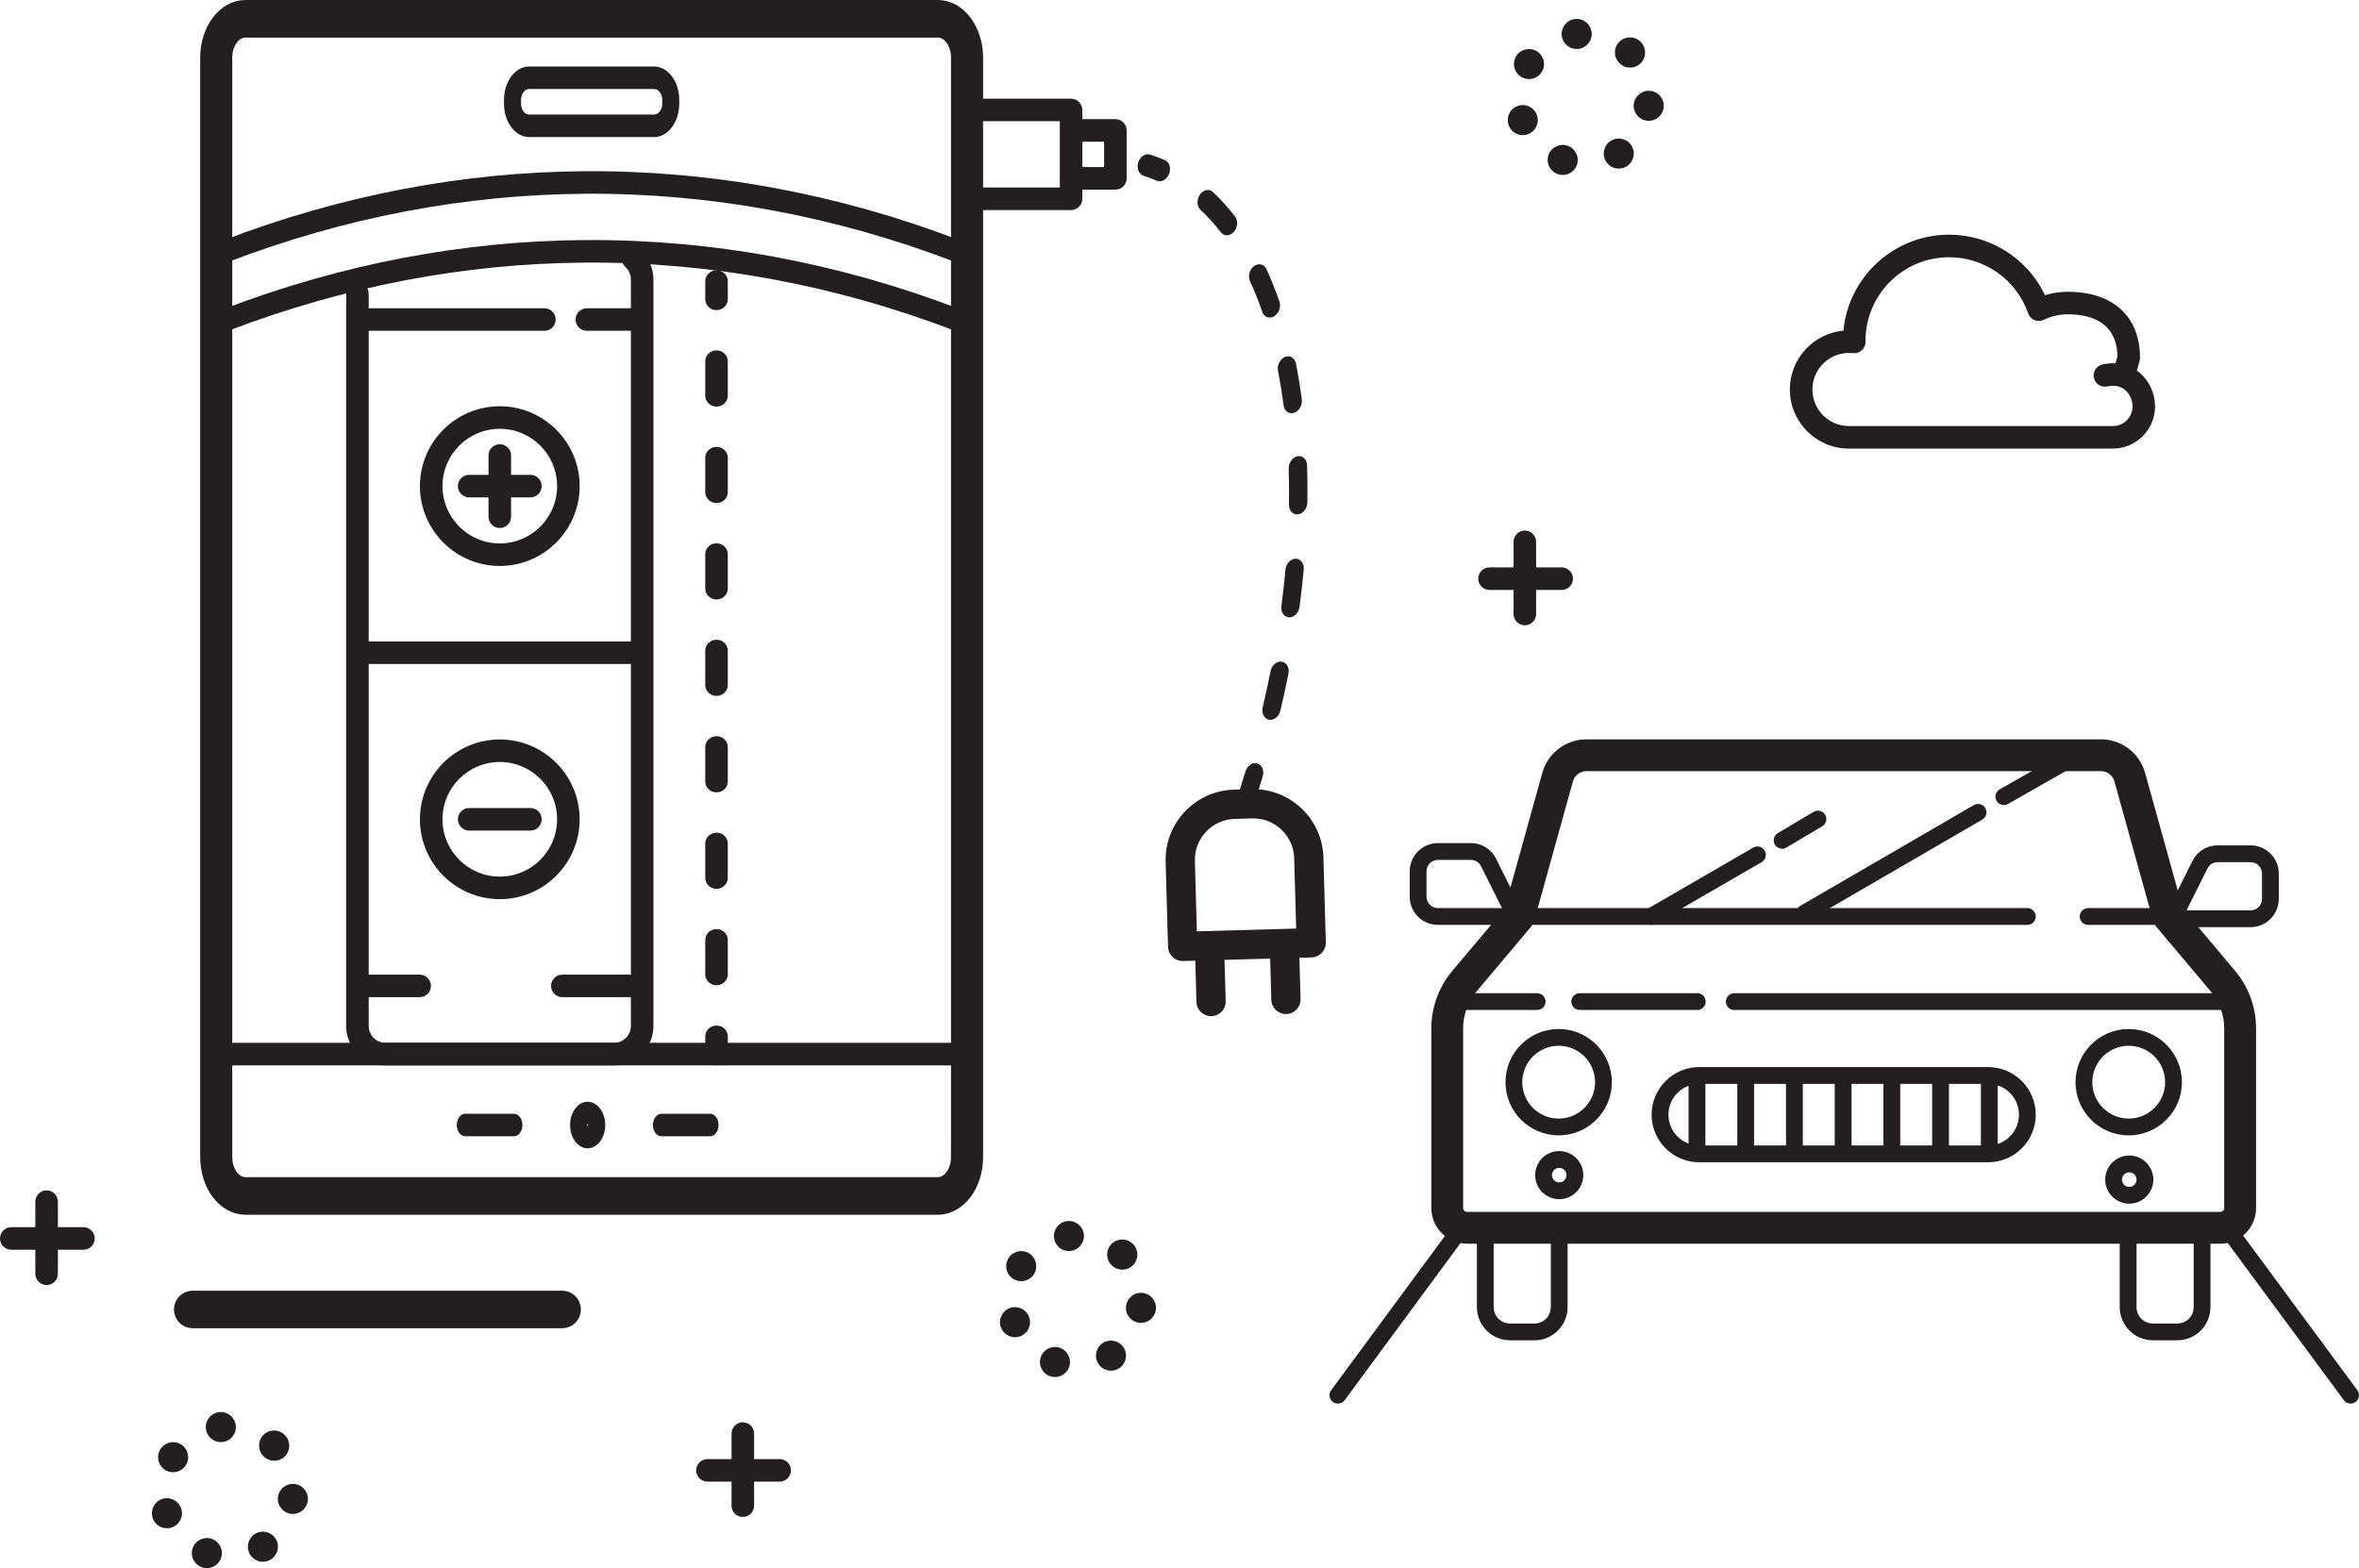 <?xml version="1.0" encoding="UTF-8"?>
<svg id="Layer_2" data-name="Layer 2" xmlns="http://www.w3.org/2000/svg" viewBox="0 0 1568.94 1043.1">
  <defs>
    <style>
      .cls-1, .cls-2 {
        fill: #231f20;
      }

      .cls-2 {
        stroke: #231f20;
        stroke-miterlimit: 10;
        stroke-width: 10px;
      }
    </style>
  </defs>
  <g id="FLIGHT">
    <g>
      <g>
        <g>
          <path class="cls-1" d="m1486.54,660.66h-333.1c-3.09,0-5.59,2.5-5.59,5.59s2.5,5.59,5.59,5.59h333.1c3.09,0,5.59-2.5,5.59-5.59s-2.5-5.59-5.59-5.59Z"/>
          <path class="cls-1" d="m1128.86,660.66h-78.21c-3.09,0-5.59,2.5-5.59,5.59s2.5,5.59,5.59,5.59h78.21c3.09,0,5.59-2.5,5.59-5.59s-2.5-5.59-5.59-5.59Z"/>
          <path class="cls-1" d="m1022.34,660.66h-56.46c-3.09,0-5.59,2.5-5.59,5.59s2.5,5.59,5.59,5.59h56.46c3.09,0,5.59-2.5,5.59-5.59s-2.5-5.59-5.59-5.59Z"/>
        </g>
        <g>
          <path class="cls-1" d="m1037.02,812.61c-3.09,0-5.59,2.5-5.59,5.59v51.32c0,6-4.88,10.88-10.88,10.88h-16.24c-6,0-10.88-4.88-10.88-10.88v-51.32c0-3.09-2.5-5.59-5.59-5.59s-5.59,2.5-5.59,5.59v51.32c0,12.16,9.89,22.05,22.05,22.05h16.24c12.16,0,22.05-9.89,22.05-22.05v-51.32c0-3.09-2.5-5.59-5.59-5.59Z"/>
          <path class="cls-1" d="m1464.57,812.61c-3.09,0-5.59,2.5-5.59,5.59v51.32c0,6-4.88,10.88-10.88,10.88h-16.24c-6,0-10.88-4.88-10.88-10.88v-51.32c0-3.09-2.5-5.59-5.59-5.59s-5.59,2.5-5.59,5.59v51.32c0,12.16,9.89,22.05,22.05,22.05h16.24c12.16,0,22.05-9.89,22.05-22.05v-51.32c0-3.09-2.5-5.59-5.59-5.59Z"/>
        </g>
        <g>
          <path class="cls-1" d="m1348.37,604.05h-338.16c-3.09,0-5.59,2.5-5.59,5.59s2.5,5.59,5.59,5.59h338.16c3.09,0,5.59-2.5,5.59-5.59s-2.5-5.59-5.59-5.59Z"/>
          <path class="cls-1" d="m1442.22,604.05h-53.41c-3.09,0-5.59,2.5-5.59,5.59s2.5,5.59,5.59,5.59h53.41c3.09,0,5.59-2.5,5.59-5.59s-2.5-5.59-5.59-5.59Z"/>
        </g>
        <path class="cls-2" d="m1447.28,606.97l-25.43-91.55c-3.05-10.97-13.12-18.62-24.5-18.62h-342.26c-11.38,0-21.46,7.66-24.5,18.62l-25.43,91.55-35.41,42.05c-8.25,9.79-12.79,22.24-12.79,35.05v119.51c0,10.32,8.4,18.72,18.72,18.72h501.09c10.32,0,18.72-8.4,18.72-18.72v-119.51c0-12.8-4.54-25.25-12.79-35.05l-35.41-42.05Zm-437.07,2.67h0,0Zm474.09,193.94c0,4.16-3.39,7.55-7.55,7.55h-501.09c-4.16,0-7.55-3.39-7.55-7.55v-119.51c0-10.18,3.61-20.07,10.16-27.85l36.19-42.98c.52-.61.89-1.33,1.11-2.1l25.76-92.73c1.71-6.15,7.36-10.44,13.74-10.44h342.26c6.38,0,12.03,4.29,13.74,10.44l25.76,92.73c.21.77.59,1.49,1.11,2.1l36.19,42.98c6.55,7.78,10.16,17.67,10.16,27.85v119.51Z"/>
        <g>
          <g>
            <path class="cls-1" d="m1166.06,563.83l-70.76,40.97c-2.67,1.55-3.58,4.96-2.04,7.63,1.04,1.79,2.91,2.79,4.84,2.79.95,0,1.91-.24,2.79-.75l70.76-40.97c2.67-1.55,3.58-4.96,2.04-7.63-1.55-2.67-4.96-3.58-7.63-2.04Z"/>
            <path class="cls-1" d="m1206.23,540.03l-23.84,14.15c-2.65,1.58-3.53,5-1.95,7.66,1.04,1.76,2.9,2.73,4.81,2.73.97,0,1.95-.25,2.85-.78l23.84-14.15c2.65-1.58,3.53-5,1.95-7.66-1.57-2.65-5-3.53-7.66-1.95Z"/>
          </g>
          <path class="cls-1" d="m1378.38,497.52l-48.42,27.56c-2.68,1.53-3.62,4.94-2.09,7.62,1.03,1.81,2.92,2.82,4.86,2.82.94,0,1.89-.24,2.76-.73l48.42-27.56c2.68-1.53,3.62-4.94,2.09-7.62-1.53-2.68-4.94-3.62-7.62-2.09Z"/>
          <path class="cls-1" d="m1312.79,535.53l-115.45,67.04c-2.67,1.55-3.58,4.97-2.03,7.64,1.04,1.79,2.91,2.78,4.84,2.78.95,0,1.92-.24,2.8-.76l115.45-67.04c2.67-1.55,3.58-4.97,2.03-7.64-1.55-2.67-4.97-3.57-7.64-2.03Z"/>
        </g>
        <g>
          <path class="cls-1" d="m1496.89,562.34h-21.99c-7.13,0-13.53,3.96-16.72,10.34l-17.98,35.95c-.87,1.73-.77,3.79.24,5.44,1.02,1.65,2.82,2.65,4.75,2.65h51.69c10.31,0,18.7-8.39,18.7-18.7v-16.98c0-10.31-8.39-18.7-18.7-18.7Zm7.52,35.68c0,4.15-3.38,7.52-7.52,7.52h-42.65l13.93-27.87c1.28-2.57,3.86-4.16,6.73-4.16h21.99c4.15,0,7.52,3.38,7.52,7.52v16.98Z"/>
          <path class="cls-1" d="m994.99,571.18c-3.19-6.37-9.6-10.34-16.72-10.34h-21.99c-10.31,0-18.7,8.39-18.7,18.7v16.98c0,10.31,8.39,18.7,18.7,18.7h51.69c1.94,0,3.73-1,4.75-2.65,1.02-1.65,1.11-3.7.24-5.44l-17.98-35.95Zm-38.71,32.87c-4.15,0-7.52-3.38-7.52-7.52v-16.98c0-4.15,3.38-7.52,7.52-7.52h21.99c2.87,0,5.45,1.59,6.73,4.16l13.93,27.87h-42.65Z"/>
        </g>
        <g>
          <path class="cls-1" d="m1322.3,709.82h-192.17c-17.46,0-31.66,14.2-31.66,31.66s14.2,31.66,31.66,31.66h192.17c17.46,0,31.66-14.2,31.66-31.66s-14.2-31.66-31.66-31.66Zm0,52.14h-192.17c-11.29,0-20.48-9.19-20.48-20.48s9.19-20.48,20.48-20.48h192.17c11.29,0,20.48,9.19,20.48,20.48s-9.19,20.48-20.48,20.48Z"/>
          <path class="cls-1" d="m1128.64,710.78c-3.09,0-5.59,2.5-5.59,5.59v49.91c0,3.09,2.5,5.59,5.59,5.59s5.59-2.5,5.59-5.59v-49.91c0-3.09-2.5-5.59-5.59-5.59Z"/>
          <path class="cls-1" d="m1161.04,710.78c-3.09,0-5.59,2.5-5.59,5.59v49.91c0,3.09,2.5,5.59,5.59,5.59s5.59-2.5,5.59-5.59v-49.91c0-3.09-2.5-5.59-5.59-5.59Z"/>
          <path class="cls-1" d="m1193.44,710.78c-3.09,0-5.59,2.5-5.59,5.59v49.91c0,3.09,2.5,5.59,5.59,5.59s5.59-2.5,5.59-5.59v-49.91c0-3.09-2.5-5.59-5.59-5.59Z"/>
          <path class="cls-1" d="m1225.84,710.78c-3.09,0-5.59,2.5-5.59,5.59v49.91c0,3.09,2.5,5.59,5.59,5.59s5.59-2.5,5.59-5.59v-49.91c0-3.09-2.5-5.59-5.59-5.59Z"/>
          <path class="cls-1" d="m1258.24,710.78c-3.09,0-5.59,2.5-5.59,5.59v49.91c0,3.09,2.5,5.59,5.59,5.59s5.59-2.5,5.59-5.59v-49.91c0-3.09-2.5-5.59-5.59-5.59Z"/>
          <path class="cls-1" d="m1290.64,710.78c-3.09,0-5.59,2.5-5.59,5.59v49.91c0,3.09,2.5,5.59,5.59,5.59s5.59-2.5,5.59-5.59v-49.91c0-3.09-2.5-5.59-5.59-5.59Z"/>
          <path class="cls-1" d="m1323.04,710.78c-3.09,0-5.59,2.5-5.59,5.59v49.91c0,3.09,2.5,5.59,5.59,5.59s5.59-2.5,5.59-5.59v-49.91c0-3.09-2.5-5.59-5.59-5.59Z"/>
        </g>
        <g>
          <path class="cls-1" d="m1036.65,684.49c-19.51,0-35.38,15.87-35.38,35.38s15.87,35.38,35.38,35.38,35.38-15.87,35.38-35.38-15.87-35.38-35.38-35.38Zm0,59.59c-13.35,0-24.21-10.86-24.21-24.21s10.86-24.21,24.21-24.21,24.21,10.86,24.21,24.21-10.86,24.21-24.21,24.21Z"/>
          <path class="cls-1" d="m1037.02,765.68c-8.83,0-16.01,7.18-16.01,16.01s7.18,16.01,16.01,16.01,16.01-7.18,16.01-16.01-7.18-16.01-16.01-16.01Zm0,20.86c-2.67,0-4.84-2.17-4.84-4.84s2.17-4.84,4.84-4.84,4.84,2.17,4.84,4.84-2.17,4.84-4.84,4.84Z"/>
          <path class="cls-1" d="m1416.15,768.66c-8.83,0-16.01,7.18-16.01,16.01s7.18,16.01,16.01,16.01,16.01-7.18,16.01-16.01-7.18-16.01-16.01-16.01Zm0,20.86c-2.67,0-4.84-2.17-4.84-4.84s2.17-4.84,4.84-4.84,4.84,2.17,4.84,4.84-2.17,4.84-4.84,4.84Z"/>
          <path class="cls-1" d="m1415.78,684.49c-19.51,0-35.38,15.87-35.38,35.38s15.87,35.38,35.38,35.38,35.38-15.87,35.38-35.38-15.87-35.38-35.38-35.38Zm0,59.59c-13.35,0-24.21-10.86-24.21-24.21s10.86-24.21,24.21-24.21,24.21,10.86,24.21,24.21-10.86,24.21-24.21,24.21Z"/>
        </g>
        <g>
          <path class="cls-1" d="m974.18,813.7c-2.48-1.83-5.98-1.3-7.81,1.18l-81.04,109.89c-1.83,2.48-1.3,5.98,1.18,7.81,1,.74,2.16,1.09,3.31,1.09,1.71,0,3.41-.79,4.5-2.27l81.04-109.89c1.83-2.48,1.3-5.98-1.18-7.81Z"/>
          <path class="cls-1" d="m1487.69,816.21c-1.83-2.48-5.33-3.01-7.81-1.18-2.48,1.83-3.01,5.33-1.18,7.81l80.15,108.56c1.1,1.48,2.79,2.27,4.5,2.27,1.15,0,2.32-.36,3.31-1.09,2.48-1.83,3.01-5.33,1.18-7.81l-80.15-108.56Z"/>
        </g>
      </g>
      <path class="cls-2" d="m373.86,863.56h-245.67c-4.14,0-7.5,3.36-7.5,7.5s3.36,7.5,7.5,7.5h245.67c4.14,0,7.5-3.36,7.5-7.5s-3.36-7.5-7.5-7.5Z"/>
      <g>
        <path class="cls-1" d="m120.46,960.85c-4.68-2.93-10.85-1.52-13.78,3.16-2.94,4.68-1.52,10.85,3.16,13.79,1.65,1.03,3.49,1.52,5.3,1.52,3.33,0,6.58-1.66,8.48-4.69,2.94-4.68,1.52-10.85-3.16-13.78Z"/>
        <path class="cls-1" d="m140.87,1023.65c-5.22-1.81-10.92.95-12.73,6.16-1.82,5.22.94,10.92,6.16,12.73,1.09.38,2.19.56,3.28.56,4.14,0,8.01-2.59,9.45-6.72,1.81-5.21-.95-10.91-6.16-12.73Z"/>
        <path class="cls-1" d="m175.28,968.71s.03.03.04.04c1.96,1.95,4.52,2.93,7.08,2.93s5.11-.98,7.07-2.93c3.9-3.9,3.9-10.23,0-14.14-.04-.04-.08-.08-.12-.11-3.91-3.9-10.24-3.88-14.14.04-3.89,3.92-3.87,10.25.05,14.14,0,.01.01.02.02.03Z"/>
        <path class="cls-1" d="m107.71,997.17c-5.21,1.83-7.96,7.54-6.13,12.75,1.45,4.12,5.31,6.69,9.44,6.69,1.1,0,2.21-.18,3.31-.57,5.21-1.82,7.95-7.53,6.12-12.74-1.82-5.21-7.53-7.96-12.74-6.13Z"/>
        <path class="cls-1" d="m195.9,987.14c-5.49-.61-10.44,3.34-11.05,8.83-.61,5.49,3.34,10.44,8.83,11.05.38.04.75.06,1.12.06,5.03,0,9.36-3.78,9.93-8.89.61-5.49-3.34-10.44-8.83-11.05Z"/>
        <path class="cls-1" d="m145.73,939.36c-5.49.63-9.43,5.59-8.8,11.08.59,5.1,4.91,8.86,9.93,8.86.38,0,.76-.02,1.15-.07,5.48-.63,9.42-5.58,8.79-11.07-.62-5.49-5.58-9.43-11.07-8.8Z"/>
        <path class="cls-1" d="m169.52,1020.4c-4.67,2.95-6.06,9.12-3.12,13.79,1.9,3.02,5.15,4.67,8.47,4.67,1.82,0,3.67-.5,5.32-1.54,4.68-2.95,6.07-9.12,3.13-13.8-2.95-4.67-9.12-6.06-13.8-3.12Z"/>
      </g>
      <g>
        <path class="cls-1" d="m684.51,833.76c-4.68-2.93-10.85-1.51-13.78,3.17-2.93,4.68-1.52,10.85,3.16,13.78,1.65,1.03,3.49,1.53,5.3,1.53,3.33,0,6.59-1.66,8.49-4.69,2.93-4.68,1.51-10.85-3.17-13.79Z"/>
        <path class="cls-1" d="m739.31,841.6s.02.02.03.03c.01,0,.02.02.04.04h0s.02.02.04.03c1.94,1.93,4.49,2.89,7.03,2.89s5.12-.97,7.07-2.92c3.9-3.91,3.9-10.24,0-14.15,0,0-.03-.02-.04-.04-.02-.02-.05-.04-.07-.07-3.92-3.89-10.25-3.87-14.14.04-3.88,3.9-3.88,10.2,0,14.1.02,0,.03.03.05.05Z"/>
        <path class="cls-1" d="m671.76,870.09c-5.21,1.83-7.95,7.53-6.12,12.75h0c1.44,4.11,5.3,6.69,9.43,6.69,1.1,0,2.22-.19,3.31-.57,5.21-1.83,7.96-7.54,6.13-12.75-1.83-5.21-7.54-7.95-12.75-6.12Z"/>
        <path class="cls-1" d="m704.92,896.57c-5.21-1.82-10.92.94-12.73,6.16-1.81,5.21.94,10.91,6.16,12.73,1.09.37,2.2.55,3.29.55,4.13,0,8-2.59,9.44-6.71,1.82-5.22-.94-10.92-6.16-12.73Z"/>
        <path class="cls-1" d="m759.95,860.05c-5.49-.61-10.43,3.34-11.04,8.83-.62,5.49,3.34,10.44,8.82,11.05.38.04.76.06,1.13.06,5.02,0,9.35-3.78,9.92-8.89.62-5.49-3.34-10.43-8.83-11.05Z"/>
        <path class="cls-1" d="m709.78,812.28c-5.48.62-9.42,5.58-8.79,11.07.58,5.1,4.91,8.86,9.92,8.86.38,0,.76-.02,1.15-.06,5.49-.63,9.43-5.59,8.8-11.08-.63-5.48-5.59-9.42-11.08-8.79Z"/>
        <path class="cls-1" d="m733.58,893.31c-4.67,2.95-6.07,9.13-3.13,13.8,1.91,3.01,5.15,4.66,8.47,4.66,1.83,0,3.67-.49,5.33-1.54,4.67-2.95,6.07-9.12,3.12-13.79-2.95-4.67-9.12-6.07-13.79-3.13Z"/>
      </g>
      <g>
        <path class="cls-1" d="m1014.16,352.93c-4.14,0-7.5,3.36-7.5,7.5v48c0,4.14,3.36,7.5,7.5,7.5s7.5-3.36,7.5-7.5v-48c0-4.14-3.36-7.5-7.5-7.5Z"/>
        <path class="cls-1" d="m1038.66,377.43h-48c-4.14,0-7.5,3.36-7.5,7.5s3.36,7.5,7.5,7.5h48c4.14,0,7.5-3.36,7.5-7.5s-3.36-7.5-7.5-7.5Z"/>
      </g>
      <g>
        <path class="cls-1" d="m494.04,946.09c-4.14,0-7.5,3.36-7.5,7.5v48c0,4.14,3.36,7.5,7.5,7.5s7.5-3.36,7.5-7.5v-48c0-4.14-3.36-7.5-7.5-7.5Z"/>
        <path class="cls-1" d="m518.54,970.59h-48c-4.14,0-7.5,3.36-7.5,7.5s3.36,7.5,7.5,7.5h48c4.14,0,7.5-3.36,7.5-7.5s-3.36-7.5-7.5-7.5Z"/>
      </g>
      <g>
        <path class="cls-1" d="m31,791.83c-4.14,0-7.5,3.36-7.5,7.5v48c0,4.14,3.36,7.5,7.5,7.5s7.5-3.36,7.5-7.5v-48c0-4.14-3.36-7.5-7.5-7.5Z"/>
        <path class="cls-1" d="m55.5,816.33H7.5c-4.14,0-7.5,3.36-7.5,7.5s3.36,7.5,7.5,7.5h48c4.14,0,7.5-3.36,7.5-7.5s-3.36-7.5-7.5-7.5Z"/>
      </g>
      <g>
        <g>
          <path class="cls-1" d="m832.2,524.94l-11.57.33c-25.75.72-46.1,22.26-45.38,48.01l1.59,56.54c.15,5.37,4.63,9.61,10,9.45l85.5-2.4c5.37-.15,9.61-4.63,9.45-10l-1.59-56.54c-.72-25.75-22.26-46.1-48.01-45.38Zm.55,19.46c15.02-.42,27.58,11.45,28,26.47l1.32,46.81-66.05,1.86-1.32-46.81c-.42-15.02,11.45-27.58,26.47-28l11.57-.33Z"/>
          <g>
            <path class="cls-1" d="m864.14,634.54l.84,30c.15,5.37-4.08,9.85-9.45,10-5.37.15-9.85-4.08-10-9.45l-.84-30c-.15-5.37,4.08-9.85,9.45-10,5.37-.15,9.85,4.08,10,9.45Z"/>
            <path class="cls-1" d="m814.35,635.94l.84,30c.15,5.37-4.08,9.85-9.45,10-5.37.15-9.85-4.08-10-9.45l-.84-30c-.15-5.37,4.08-9.85,9.45-10,5.37-.15,9.85,4.08,10,9.45Z"/>
          </g>
        </g>
        <path class="cls-1" d="m712.35,65.64h-58.9c-4.14,0-7.5,3.36-7.5,7.5s3.36,7.5,7.5,7.5h51.4v44.1h-51.4c-4.14,0-7.5,3.36-7.5,7.5s3.36,7.5,7.5,7.5h58.9c4.14,0,7.5-3.36,7.5-7.5v-59.1c0-4.14-3.36-7.5-7.5-7.5Z"/>
        <path class="cls-1" d="m741.83,79.26h-28.03c-4.14,0-7.5,3.36-7.5,7.5s3.36,7.5,7.5,7.5h20.53v16.87h-20.53c-4.14,0-7.5,3.36-7.5,7.5s3.36,7.5,7.5,7.5h28.03c4.14,0,7.5-3.36,7.5-7.5v-31.87c0-4.14-3.36-7.5-7.5-7.5Z"/>
        <g>
          <path class="cls-2" d="m623.73,5H163.24c-13.84,0-25.09,14.92-25.09,33.26v731.53c0,18.34,11.26,33.26,25.09,33.26h460.5c13.84,0,25.09-14.92,25.09-33.26V38.26c0-18.34-11.26-33.26-25.09-33.26Zm13.77,764.78c0,10.07-6.18,18.26-13.77,18.26H163.24c-7.6,0-13.77-8.19-13.77-18.26V38.26c0-10.07,6.18-18.26,13.77-18.26h460.5c7.6,0,13.77,8.19,13.77,18.26v731.53Z"/>
          <g>
            <path class="cls-1" d="m638.62,205.76c-81.17-31.11-165.05-46.6-249.34-46.08-81.44.52-162.5,16.02-240.93,46.08-3,1.15-4.73,5.31-3.86,9.29.72,3.28,2.98,5.42,5.43,5.42.52,0,1.05-.1,1.57-.3,77.43-29.67,157.45-44.98,237.84-45.49,83.2-.52,166.02,14.78,246.14,45.49,3,1.15,6.14-1.14,7.01-5.12.87-3.98-.86-8.14-3.86-9.29Z"/>
            <path class="cls-1" d="m638.62,159.96c-81.17-31.11-165.05-46.6-249.34-46.08-81.44.52-162.5,16.02-240.93,46.08-3,1.15-4.73,5.31-3.86,9.29.72,3.28,2.98,5.42,5.43,5.42.52,0,1.05-.1,1.57-.3,77.43-29.67,157.45-44.98,237.84-45.49,83.2-.52,166.02,14.78,246.14,45.49,3,1.15,6.14-1.14,7.01-5.12.87-3.98-.86-8.14-3.86-9.29Z"/>
          </g>
          <path class="cls-1" d="m435.03,44.22h-83.09c-9.22,0-16.73,9.94-16.73,22.17v2.62c0,12.22,7.5,22.17,16.73,22.17h83.09c9.22,0,16.73-9.94,16.73-22.17v-2.62c0-12.22-7.5-22.17-16.73-22.17Zm5.41,24.79c0,3.95-2.43,7.17-5.41,7.17h-83.09c-2.98,0-5.41-3.21-5.41-7.17v-2.62c0-3.95,2.43-7.17,5.41-7.17h83.09c2.98,0,5.41,3.21,5.41,7.17v2.62Z"/>
          <path class="cls-1" d="m637.05,693.7H149.92c-3.13,0-5.66,3.36-5.66,7.5s2.53,7.5,5.66,7.5h487.13c3.13,0,5.66-3.36,5.66-7.5s-2.53-7.5-5.66-7.5Z"/>
          <path class="cls-1" d="m341.79,740.87h-32.33c-3.13,0-5.66,3.36-5.66,7.5s2.53,7.5,5.66,7.5h32.33c3.13,0,5.66-3.36,5.66-7.5s-2.53-7.5-5.66-7.5Z"/>
          <path class="cls-1" d="m472.23,740.87h-32.33c-3.13,0-5.66,3.36-5.66,7.5s2.53,7.5,5.66,7.5h32.33c3.13,0,5.66-3.36,5.66-7.5s-2.53-7.5-5.66-7.5Z"/>
          <path class="cls-1" d="m390.84,732.88c-6.44,0-11.69,6.95-11.69,15.49s5.24,15.49,11.69,15.49,11.69-6.95,11.69-15.49-5.24-15.49-11.69-15.49Zm0,15.98c-.2,0-.37-.22-.37-.49s.17-.49.37-.49.37.22.37.49-.17.49-.37.49Z"/>
          <g>
            <path class="cls-1" d="m476.55,179.79c-4.14,0-7.5,3.24-7.5,7.23v12.04c0,3.99,3.36,7.23,7.5,7.23s7.5-3.23,7.5-7.23v-12.04c0-3.99-3.36-7.23-7.5-7.23Z"/>
            <g>
              <path class="cls-1" d="m476.55,489.72c-4.14,0-7.5,3.23-7.5,7.23v22.91c0,3.99,3.36,7.23,7.5,7.23s7.5-3.23,7.5-7.23v-22.91c0-3.99-3.36-7.23-7.5-7.23Z"/>
              <path class="cls-1" d="m476.55,553.88c-4.14,0-7.5,3.23-7.5,7.23v22.91c0,3.99,3.36,7.23,7.5,7.23s7.5-3.23,7.5-7.23v-22.91c0-3.99-3.36-7.23-7.5-7.23Z"/>
              <path class="cls-1" d="m476.55,618.04c-4.14,0-7.5,3.23-7.5,7.23v22.91c0,3.99,3.36,7.23,7.5,7.23s7.5-3.23,7.5-7.23v-22.91c0-3.99-3.36-7.23-7.5-7.23Z"/>
              <path class="cls-1" d="m476.55,361.4c-4.14,0-7.5,3.23-7.5,7.23v22.91c0,3.99,3.36,7.23,7.5,7.23s7.5-3.24,7.5-7.23v-22.91c0-3.99-3.36-7.23-7.5-7.23Z"/>
              <path class="cls-1" d="m476.55,233.08c-4.14,0-7.5,3.23-7.5,7.23v22.91c0,3.99,3.36,7.23,7.5,7.23s7.5-3.24,7.5-7.23v-22.91c0-3.99-3.36-7.23-7.5-7.23Z"/>
              <path class="cls-1" d="m476.55,425.56c-4.14,0-7.5,3.23-7.5,7.23v22.91c0,3.99,3.36,7.23,7.5,7.23s7.5-3.24,7.5-7.23v-22.91c0-3.99-3.36-7.23-7.5-7.23Z"/>
              <path class="cls-1" d="m476.55,297.24c-4.14,0-7.5,3.23-7.5,7.23v22.91c0,3.99,3.36,7.23,7.5,7.23s7.5-3.23,7.5-7.23v-22.91c0-3.99-3.36-7.23-7.5-7.23Z"/>
            </g>
            <path class="cls-1" d="m476.55,682.2c-4.14,0-7.5,3.23-7.5,7.23v12.04c0,3.99,3.36,7.23,7.5,7.23s7.5-3.23,7.5-7.23v-12.04c0-3.99-3.36-7.23-7.5-7.23Z"/>
          </g>
          <g>
            <path class="cls-1" d="m426.15,166.61c-3.04-2.81-7.79-2.62-10.6.43-2.81,3.04-2.62,7.79.43,10.6,2.33,2.15,3.61,5.07,3.61,8.23v496.64c0,6.17-5.02,11.19-11.19,11.19h-151.99c-6.17,0-11.19-5.02-11.19-11.19V195.53c0-4.14-3.36-7.5-7.5-7.5s-7.5,3.36-7.5,7.5v486.97c0,14.44,11.75,26.19,26.19,26.19h151.99c14.44,0,26.19-11.75,26.19-26.19V185.86c0-7.29-3.08-14.31-8.44-19.26Z"/>
            <g>
              <g>
                <path class="cls-1" d="m422.63,205.05h-32.32c-4.14,0-7.5,3.36-7.5,7.5s3.36,7.5,7.5,7.5h32.32c4.14,0,7.5-3.36,7.5-7.5s-3.36-7.5-7.5-7.5Z"/>
                <path class="cls-1" d="m362.07,205.05h-119.9c-4.14,0-7.5,3.36-7.5,7.5s3.36,7.5,7.5,7.5h119.9c4.14,0,7.5-3.36,7.5-7.5s-3.36-7.5-7.5-7.5Z"/>
              </g>
              <g>
                <path class="cls-1" d="m421.06,648.32h-47.05c-4.14,0-7.5,3.36-7.5,7.5s3.36,7.5,7.5,7.5h47.05c4.14,0,7.5-3.36,7.5-7.5s-3.36-7.5-7.5-7.5Z"/>
                <path class="cls-1" d="m279.11,648.32h-35.37c-4.14,0-7.5,3.36-7.5,7.5s3.36,7.5,7.5,7.5h35.37c4.14,0,7.5-3.36,7.5-7.5s-3.36-7.5-7.5-7.5Z"/>
              </g>
            </g>
            <path class="cls-1" d="m424.32,426.68h-183.36c-4.14,0-7.5,3.36-7.5,7.5s3.36,7.5,7.5,7.5h183.36c4.14,0,7.5-3.36,7.5-7.5s-3.36-7.5-7.5-7.5Z"/>
            <g>
              <path class="cls-1" d="m332.4,270.24c-29.29,0-53.12,23.83-53.12,53.12s23.83,53.12,53.12,53.12,53.12-23.83,53.12-53.12-23.83-53.12-53.12-53.12Zm0,91.24c-21.02,0-38.12-17.1-38.12-38.12s17.1-38.12,38.12-38.12,38.12,17.1,38.12,38.12-17.1,38.12-38.12,38.12Z"/>
              <g>
                <path class="cls-1" d="m332.4,295.5c-4.14,0-7.5,3.36-7.5,7.5v40.73c0,4.14,3.36,7.5,7.5,7.5s7.5-3.36,7.5-7.5v-40.73c0-4.14-3.36-7.5-7.5-7.5Z"/>
                <path class="cls-1" d="m352.77,315.86h-40.73c-4.14,0-7.5,3.36-7.5,7.5s3.36,7.5,7.5,7.5h40.73c4.14,0,7.5-3.36,7.5-7.5s-3.36-7.5-7.5-7.5Z"/>
              </g>
            </g>
            <g>
              <path class="cls-1" d="m332.4,491.88c-29.29,0-53.12,23.83-53.12,53.12s23.83,53.12,53.12,53.12,53.12-23.83,53.12-53.12-23.83-53.12-53.12-53.12Zm0,91.24c-21.02,0-38.12-17.1-38.12-38.12s17.1-38.12,38.12-38.12,38.12,17.1,38.12,38.12-17.1,38.12-38.12,38.12Z"/>
              <path class="cls-1" d="m352.77,537.5h-40.73c-4.14,0-7.5,3.36-7.5,7.5s3.36,7.5,7.5,7.5h40.73c4.14,0,7.5-3.36,7.5-7.5s-3.36-7.5-7.5-7.5Z"/>
            </g>
          </g>
        </g>
        <g>
          <path class="cls-1" d="m757.03,108.03c1.24-3.88,4.79-6.21,7.93-5.2,3.31,1.06,6.6,2.29,9.78,3.67,3.03,1.32,4.28,5.44,2.79,9.23-1.49,3.78-5.16,5.78-8.19,4.47-2.88-1.25-5.87-2.37-8.87-3.33s-4.69-4.96-3.45-8.84Z"/>
          <path class="cls-1" d="m796.88,131.83c.27-.84.66-1.66,1.19-2.41,2.29-3.26,6.16-4,8.65-1.67,5.17,4.85,10.12,10.33,14.73,16.29,2.14,2.77,1.75,7.36-.86,10.26-2.62,2.89-6.47,2.99-8.61.22-4.24-5.49-8.79-10.53-13.54-14.98-1.92-1.8-2.45-4.9-1.55-7.72Zm34.25,49.39c.53-1.66,1.53-3.17,2.92-4.2,3.01-2.24,6.69-1.35,8.23,1.97,3.13,6.79,6.04,14.06,8.65,21.58,1.22,3.53-.33,7.93-3.48,9.82-3.15,1.9-6.69.57-7.92-2.96-2.47-7.11-5.21-13.96-8.16-20.35-.83-1.79-.86-3.93-.24-5.87Zm19.14,61.26c.72-2.25,2.3-4.18,4.35-5.02,3.3-1.35,6.57.62,7.31,4.39,1.51,7.68,2.82,15.69,3.88,23.82.51,3.86-1.79,7.86-5.13,8.94-3.34,1.08-6.46-1.18-6.96-5.04-1.02-7.8-2.28-15.49-3.72-22.84-.28-1.42-.16-2.89.27-4.25Zm7.24,66.37c.86-2.7,2.96-4.87,5.46-5.35,3.38-.64,6.22,2.05,6.35,6.01.26,8.06.33,16.36.21,24.67-.06,3.98-2.85,7.55-6.23,7.97-3.38.42-6.07-2.48-6.01-6.46.12-8.04.05-16.07-.2-23.87-.03-1.02.12-2.03.42-2.97Zm-2.18,68.24c.99-3.09,3.56-5.39,6.36-5.43,3.36-.05,5.78,3.16,5.41,7.16-.75,8.18-1.69,16.54-2.78,24.83-.53,4-3.66,7.14-7,7-3.34-.14-5.61-3.5-5.09-7.5,1.06-8.06,1.97-16.18,2.71-24.14.06-.66.19-1.3.39-1.91Zm-10.04,68.41c1.1-3.45,4.12-5.8,7.13-5.38,3.28.46,5.3,4.06,4.51,8.04-1.62,8.14-3.43,16.4-5.36,24.56-.95,3.95-4.33,6.65-7.57,6.02-3.25-.63-5.12-4.35-4.19-8.31,1.88-7.96,3.64-16.01,5.22-23.94.07-.34.15-.67.26-.99Z"/>
          <path class="cls-1" d="m828.38,513.03c1.22-3.81,4.69-6.15,7.82-5.24,3.17.93,4.78,4.84,3.61,8.73-1.19,3.95-2.43,7.94-3.68,11.87-1.24,3.88-4.79,6.21-7.93,5.2s-4.69-4.96-3.45-8.84,2.43-7.74,3.6-11.59c.01-.05.03-.1.04-.14Z"/>
        </g>
      </g>
      <g>
        <path class="cls-1" d="m1022.22,34.14c-4.68-2.93-10.85-1.52-13.78,3.16-2.94,4.68-1.52,10.85,3.16,13.79,1.65,1.03,3.49,1.52,5.3,1.52,3.33,0,6.58-1.66,8.48-4.69,2.94-4.68,1.52-10.85-3.16-13.78Z"/>
        <path class="cls-1" d="m1042.63,96.94c-5.22-1.81-10.92.95-12.73,6.16-1.82,5.22.94,10.92,6.16,12.73,1.09.38,2.19.56,3.28.56,4.14,0,8.01-2.59,9.45-6.72,1.81-5.21-.95-10.91-6.16-12.73Z"/>
        <path class="cls-1" d="m1077.04,42s.03.03.04.04c1.96,1.95,4.52,2.93,7.08,2.93s5.11-.98,7.07-2.93c3.9-3.9,3.9-10.23,0-14.14-.04-.04-.08-.08-.12-.11-3.91-3.9-10.24-3.88-14.14.04-3.89,3.92-3.87,10.25.05,14.14,0,.01.01.02.02.03Z"/>
        <path class="cls-1" d="m1009.47,70.46c-5.21,1.83-7.96,7.54-6.13,12.75,1.45,4.12,5.31,6.69,9.44,6.69,1.1,0,2.21-.18,3.31-.57,5.21-1.82,7.95-7.53,6.12-12.74-1.82-5.21-7.53-7.96-12.74-6.13Z"/>
        <path class="cls-1" d="m1097.66,60.43c-5.49-.61-10.44,3.34-11.05,8.83-.61,5.49,3.34,10.44,8.83,11.05.38.04.75.06,1.12.06,5.03,0,9.36-3.78,9.93-8.89.61-5.49-3.34-10.44-8.83-11.05Z"/>
        <path class="cls-1" d="m1047.49,12.65c-5.49.63-9.43,5.59-8.8,11.08.59,5.1,4.91,8.86,9.93,8.86.38,0,.76-.02,1.15-.07,5.48-.63,9.42-5.58,8.79-11.07-.62-5.49-5.58-9.43-11.07-8.8Z"/>
        <path class="cls-1" d="m1071.28,93.69c-4.67,2.95-6.06,9.12-3.12,13.79,1.9,3.02,5.15,4.67,8.47,4.67,1.82,0,3.67-.5,5.32-1.54,4.68-2.95,6.07-9.12,3.13-13.8-2.95-4.67-9.12-6.06-13.8-3.12Z"/>
      </g>
      <path class="cls-1" d="m1422.62,247.63c-.46-.37-.93-.73-1.41-1.06l1.82-6.56c.18-.65.27-1.33.27-2.01,0-27.49-17.96-43.91-48.06-43.91-5.2,0-10.27.76-15.14,2.25-11.6-24.35-36.34-40.24-63.77-40.24-36.65,0-66.87,28.06-70.3,63.83-19.96,1.87-35.63,18.72-35.63,39.16,0,21.69,17.64,39.33,39.33,39.33h175.47c15.49,0,28.1-12.6,28.1-28.1,0-8.81-3.99-17.29-10.68-22.7Zm-17.41,35.8h-175.47c-13.42,0-24.33-10.91-24.33-24.33s10.91-24.33,24.33-24.33c.86,0,1.76.05,2.67.15,2.12.23,4.24-.45,5.83-1.88,1.59-1.43,2.49-3.46,2.48-5.6v-.71c0-30.67,24.95-55.62,55.62-55.62,23.67,0,44.79,15.02,52.56,37.36.7,2.02,2.24,3.65,4.22,4.47,1.98.82,4.22.75,6.14-.19,5-2.43,10.38-3.66,15.99-3.66,14.87,0,32.56,4.88,33.05,27.92l-1.31,4.7c-2.79-.15-5.69.08-8.63.71-4.05.87-6.63,4.85-5.76,8.9.87,4.05,4.85,6.63,8.91,5.76,4.7-1.01,8.64-.27,11.69,2.2,3.15,2.55,5.11,6.78,5.11,11.04,0,7.22-5.87,13.1-13.1,13.1Z"/>
    </g>
  </g>
</svg>